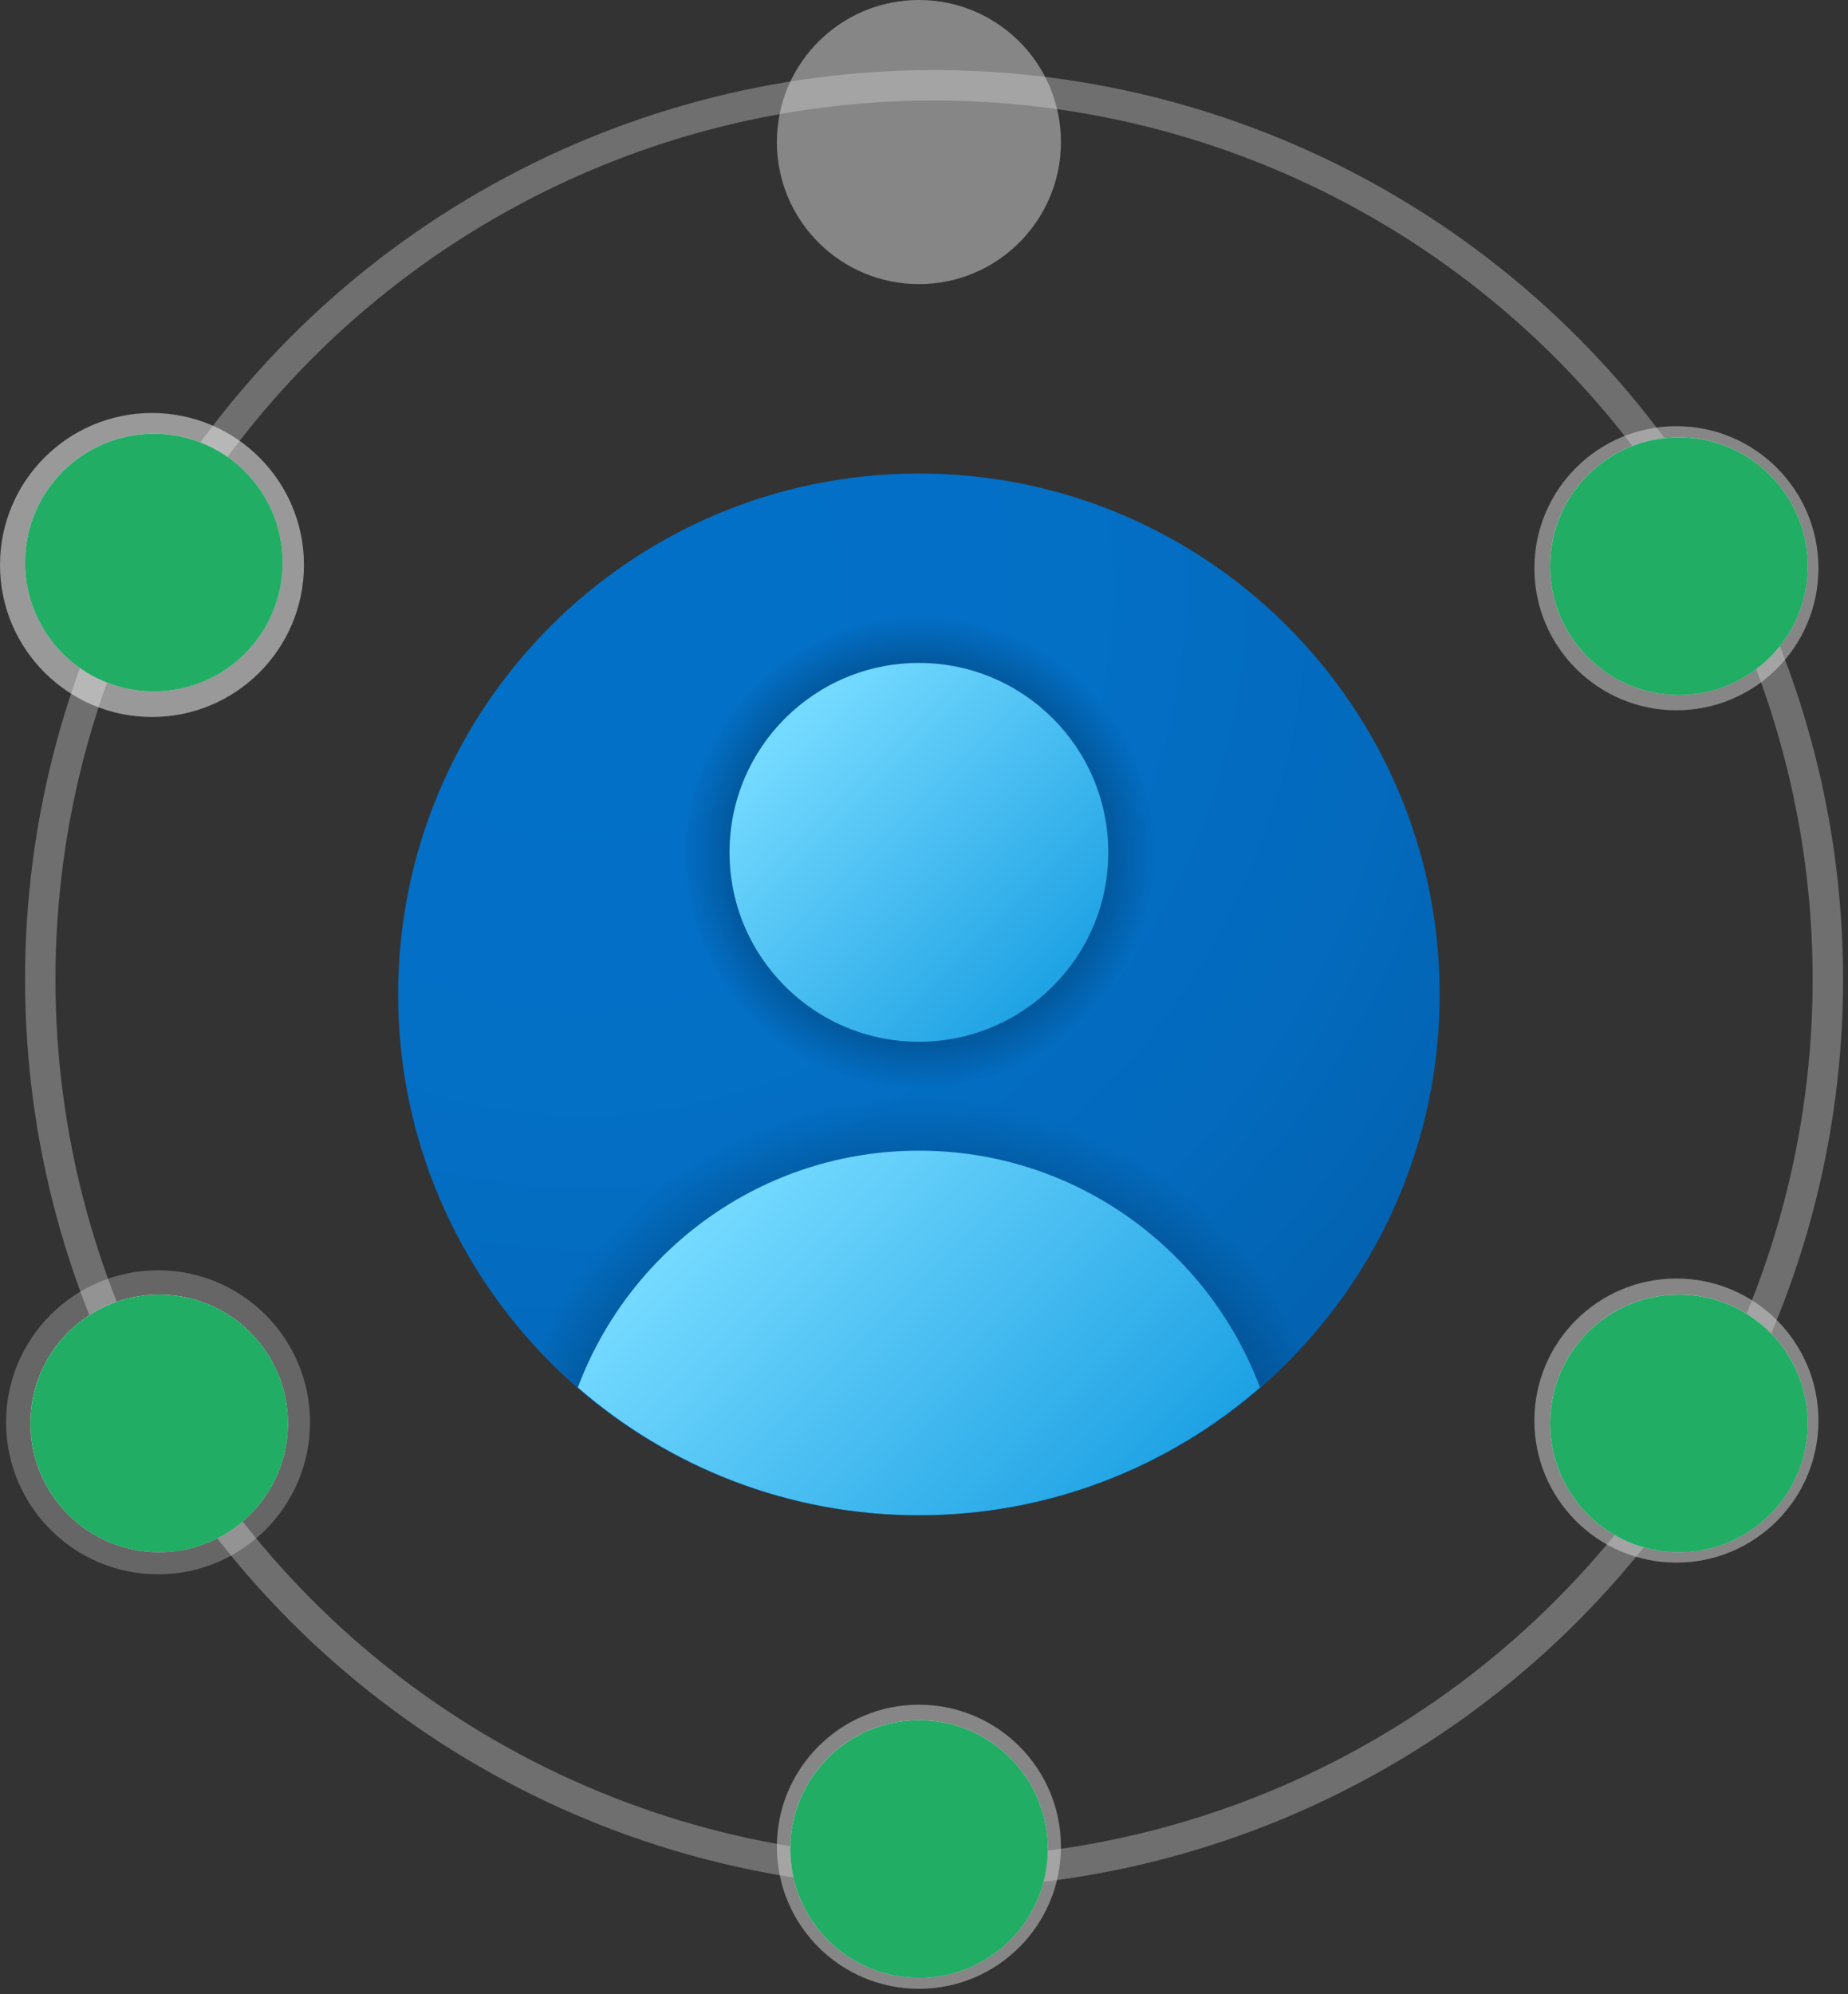 <svg width="304" height="328" viewBox="0 0 304 328" fill="none" xmlns="http://www.w3.org/2000/svg">
<rect x="0" y="0" width="304" height="328" fill="#333333" stroke="none"/>
<circle cx="153.655" cy="161.059" r="147.033" stroke="#FCFCFC" stroke-opacity="0.3" stroke-width="5"/>
<path opacity="0.5" d="M151.163 46.729C164.066 46.729 174.527 36.268 174.527 23.364C174.527 10.461 164.066 0 151.163 0C138.259 0 127.798 10.461 127.798 23.364C127.798 36.268 138.259 46.729 151.163 46.729Z" fill="#DADADA"/>
<path opacity="0.5" d="M26 258.926C39.807 258.926 51 247.734 51 233.926C51 220.119 39.807 208.926 26 208.926C12.193 208.926 1 220.119 1 233.926C1 247.734 12.193 258.926 26 258.926Z" fill="white" fill-opacity="0.5"/>
<path opacity="0.5" d="M25 117.926C38.807 117.926 50 106.734 50 92.926C50 79.119 38.807 67.926 25 67.926C11.193 67.926 0 79.119 0 92.926C0 106.734 11.193 117.926 25 117.926Z" fill="white"/>
<path opacity="0.5" d="M275.773 116.822C288.677 116.822 299.138 106.362 299.138 93.458C299.138 80.554 288.677 70.093 275.773 70.093C262.869 70.093 252.409 80.554 252.409 93.458C252.409 106.362 262.869 116.822 275.773 116.822Z" fill="#DADADA"/>
<path opacity="0.5" d="M275.773 257.009C288.677 257.009 299.138 246.549 299.138 233.645C299.138 220.741 288.677 210.28 275.773 210.28C262.869 210.28 252.409 220.741 252.409 233.645C252.409 246.549 262.869 257.009 275.773 257.009Z" fill="#DADADA"/>
<path opacity="0.5" d="M151.163 327.103C164.066 327.103 174.527 316.642 174.527 303.738C174.527 290.834 164.066 280.374 151.163 280.374C138.259 280.374 127.798 290.834 127.798 303.738C127.798 316.642 138.259 327.103 151.163 327.103Z" fill="#DADADA"/>
<path d="M236.832 163.551C236.832 210.864 198.476 249.221 151.163 249.221C103.849 249.221 65.493 210.864 65.493 163.551C65.493 116.238 103.849 77.882 151.163 77.882C198.476 77.882 236.832 116.238 236.832 163.551Z" fill="url(#paint0_radial_291_6556)"/>
<path d="M151.163 249.221C175.983 249.221 198.273 238.598 213.92 221.729C203.32 197.578 179.231 180.685 151.163 180.685C123.094 180.685 99.005 197.578 88.406 221.729C104.052 238.598 126.342 249.221 151.163 249.221Z" fill="url(#paint1_radial_291_6556)"/>
<path d="M151.163 179.128C172.669 179.128 190.103 161.693 190.103 140.187C190.103 118.68 172.669 101.246 151.163 101.246C129.656 101.246 112.222 118.68 112.222 140.187C112.222 161.693 129.656 179.128 151.163 179.128Z" fill="url(#paint2_radial_291_6556)"/>
<path d="M151.163 171.34C168.368 171.34 182.315 157.392 182.315 140.187C182.315 122.982 168.368 109.034 151.163 109.034C133.958 109.034 120.01 122.982 120.01 140.187C120.01 157.392 133.958 171.34 151.163 171.34Z" fill="url(#paint3_linear_291_6556)"/>
<path d="M151.163 249.221C172.642 249.221 192.23 241.254 207.268 228.193C198.74 205.459 176.871 189.252 151.163 189.252C125.454 189.252 103.585 205.459 95.057 228.193C110.096 241.254 129.683 249.221 151.163 249.221Z" fill="url(#paint4_linear_291_6556)"/>
<path d="M25.306 113.707C37.005 113.707 46.49 104.223 46.49 92.523C46.49 80.824 37.005 71.34 25.306 71.34C13.606 71.34 4.122 80.824 4.122 92.523C4.122 104.223 13.606 113.707 25.306 113.707Z" fill="url(#paint5_radial_291_6556)"/>
<path d="M25.306 113.707C37.005 113.707 46.49 104.223 46.49 92.523C46.49 80.824 37.005 71.34 25.306 71.34C13.606 71.34 4.122 80.824 4.122 92.523C4.122 104.223 13.606 113.707 25.306 113.707Z" fill="#21AD64"/>
<path d="M276.184 114.294C287.883 114.294 297.368 104.81 297.368 93.11C297.368 81.411 287.883 71.926 276.184 71.926C264.484 71.926 255 81.411 255 93.11C255 104.81 264.484 114.294 276.184 114.294Z" fill="url(#paint6_radial_291_6556)"/>
<path d="M276.184 114.294C287.883 114.294 297.368 104.81 297.368 93.11C297.368 81.411 287.883 71.926 276.184 71.926C264.484 71.926 255 81.411 255 93.11C255 104.81 264.484 114.294 276.184 114.294Z" fill="#21AD64"/>
<path d="M276.184 255.294C287.883 255.294 297.368 245.81 297.368 234.11C297.368 222.411 287.883 212.926 276.184 212.926C264.484 212.926 255 222.411 255 234.11C255 245.81 264.484 255.294 276.184 255.294Z" fill="url(#paint7_radial_291_6556)"/>
<path d="M276.184 255.294C287.883 255.294 297.368 245.81 297.368 234.11C297.368 222.411 287.883 212.926 276.184 212.926C264.484 212.926 255 222.411 255 234.11C255 245.81 264.484 255.294 276.184 255.294Z" fill="#21AD64"/>
<path d="M151.184 325.294C162.883 325.294 172.368 315.81 172.368 304.11C172.368 292.411 162.883 282.926 151.184 282.926C139.484 282.926 130 292.411 130 304.11C130 315.81 139.484 325.294 151.184 325.294Z" fill="url(#paint8_radial_291_6556)"/>
<path d="M151.184 325.294C162.883 325.294 172.368 315.81 172.368 304.11C172.368 292.411 162.883 282.926 151.184 282.926C139.484 282.926 130 292.411 130 304.11C130 315.81 139.484 325.294 151.184 325.294Z" fill="#21AD64"/>
<path d="M26.184 255.294C37.883 255.294 47.368 245.81 47.368 234.11C47.368 222.411 37.883 212.926 26.184 212.926C14.484 212.926 5 222.411 5 234.11C5 245.81 14.484 255.294 26.184 255.294Z" fill="url(#paint9_radial_291_6556)"/>
<path d="M26.184 255.294C37.883 255.294 47.368 245.81 47.368 234.11C47.368 222.411 37.883 212.926 26.184 212.926C14.484 212.926 5 222.411 5 234.11C5 245.81 14.484 255.294 26.184 255.294Z" fill="#21AD64"/>
<defs>
<radialGradient id="paint0_radial_291_6556" cx="0" cy="0" r="1" gradientUnits="userSpaceOnUse" gradientTransform="translate(96.233 96.698) scale(172.679)">
<stop stop-color="#0370C8"/>
<stop offset="0.484" stop-color="#036FC5"/>
<stop offset="0.775" stop-color="#036ABD"/>
<stop offset="1" stop-color="#0362B0"/>
</radialGradient>
<radialGradient id="paint1_radial_291_6556" cx="0" cy="0" r="1" gradientUnits="userSpaceOnUse" gradientTransform="translate(151.163 249.681) scale(69.135 69.135)">
<stop/>
<stop offset="1" stop-opacity="0"/>
</radialGradient>
<radialGradient id="paint2_radial_291_6556" cx="0" cy="0" r="1" gradientUnits="userSpaceOnUse" gradientTransform="translate(151.156 140.174) scale(38.939)">
<stop/>
<stop offset="1" stop-opacity="0"/>
</radialGradient>
<linearGradient id="paint3_linear_291_6556" x1="130.026" y1="119.05" x2="173.491" y2="162.516" gradientUnits="userSpaceOnUse">
<stop stop-color="#75DAFF"/>
<stop offset="1" stop-color="#1EA2E4"/>
</linearGradient>
<linearGradient id="paint4_linear_291_6556" x1="121.209" y1="194.431" x2="180.664" y2="253.894" gradientUnits="userSpaceOnUse">
<stop stop-color="#75DAFF"/>
<stop offset="1" stop-color="#1EA2E4"/>
</linearGradient>
<radialGradient id="paint5_radial_291_6556" cx="0" cy="0" r="1" gradientUnits="userSpaceOnUse" gradientTransform="translate(13.561 76.556) scale(41.682)">
<stop stop-color="#FAFAFB"/>
<stop offset="0.293" stop-color="#F6F7F8"/>
<stop offset="0.566" stop-color="#EBECEE"/>
<stop offset="0.832" stop-color="#D8DCDF"/>
<stop offset="1" stop-color="#C8CDD1"/>
</radialGradient>
<radialGradient id="paint6_radial_291_6556" cx="0" cy="0" r="1" gradientUnits="userSpaceOnUse" gradientTransform="translate(264.439 77.143) scale(41.682)">
<stop stop-color="#FAFAFB"/>
<stop offset="0.293" stop-color="#F6F7F8"/>
<stop offset="0.566" stop-color="#EBECEE"/>
<stop offset="0.832" stop-color="#D8DCDF"/>
<stop offset="1" stop-color="#C8CDD1"/>
</radialGradient>
<radialGradient id="paint7_radial_291_6556" cx="0" cy="0" r="1" gradientUnits="userSpaceOnUse" gradientTransform="translate(264.439 218.143) scale(41.682)">
<stop stop-color="#FAFAFB"/>
<stop offset="0.293" stop-color="#F6F7F8"/>
<stop offset="0.566" stop-color="#EBECEE"/>
<stop offset="0.832" stop-color="#D8DCDF"/>
<stop offset="1" stop-color="#C8CDD1"/>
</radialGradient>
<radialGradient id="paint8_radial_291_6556" cx="0" cy="0" r="1" gradientUnits="userSpaceOnUse" gradientTransform="translate(139.439 288.143) scale(41.682)">
<stop stop-color="#FAFAFB"/>
<stop offset="0.293" stop-color="#F6F7F8"/>
<stop offset="0.566" stop-color="#EBECEE"/>
<stop offset="0.832" stop-color="#D8DCDF"/>
<stop offset="1" stop-color="#C8CDD1"/>
</radialGradient>
<radialGradient id="paint9_radial_291_6556" cx="0" cy="0" r="1" gradientUnits="userSpaceOnUse" gradientTransform="translate(14.439 218.143) scale(41.682)">
<stop stop-color="#FAFAFB"/>
<stop offset="0.293" stop-color="#F6F7F8"/>
<stop offset="0.566" stop-color="#EBECEE"/>
<stop offset="0.832" stop-color="#D8DCDF"/>
<stop offset="1" stop-color="#C8CDD1"/>
</radialGradient>
</defs>
</svg>
